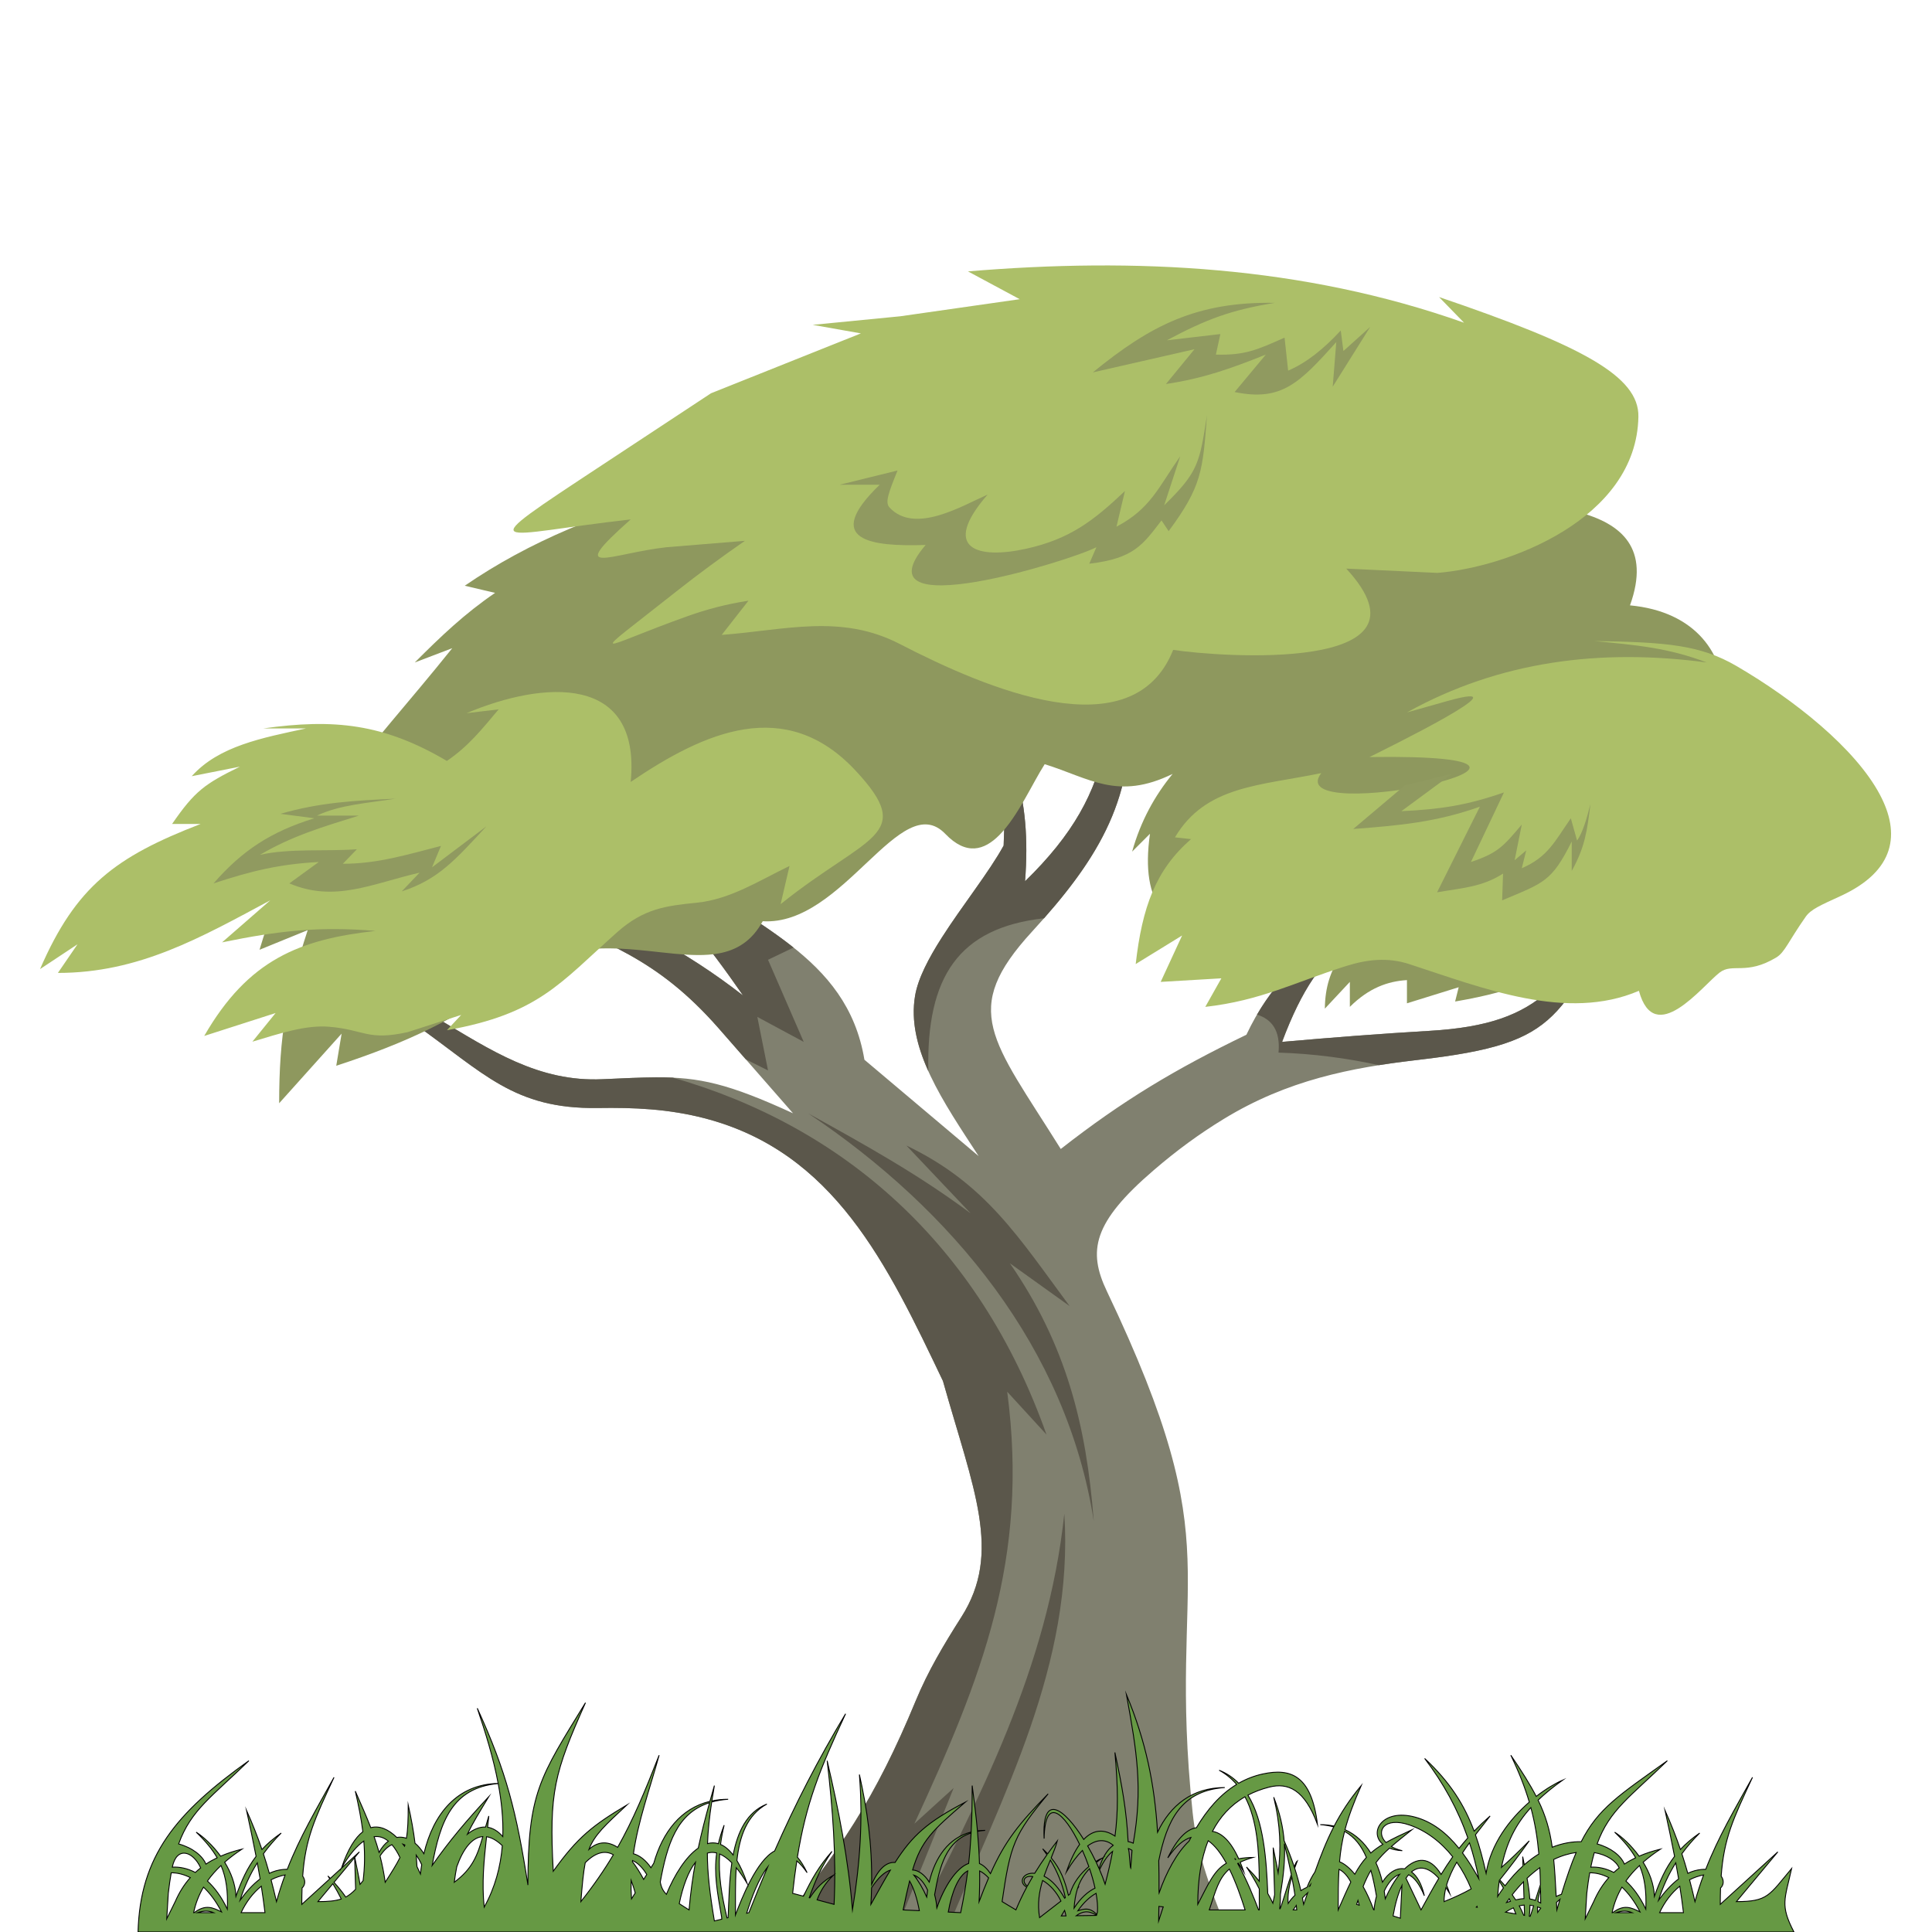 <?xml version="1.0" encoding="utf-8"?>
<!-- Generator: Adobe Illustrator 16.0.2, SVG Export Plug-In . SVG Version: 6.00 Build 0)  -->
<!DOCTYPE svg PUBLIC "-//W3C//DTD SVG 1.1//EN" "http://www.w3.org/Graphics/SVG/1.1/DTD/svg11.dtd">
<svg version="1.1" id="lay" xmlns="http://www.w3.org/2000/svg" xmlns:xlink="http://www.w3.org/1999/xlink" x="0px" y="0px"
	 width="700px" height="700px" viewBox="0 0 700 700" enable-background="new 0 0 700 700" xml:space="preserve">
<g id="arvore">
	<g id="tronco">
		<path id="troncol" fill-rule="evenodd" clip-rule="evenodd" fill="#80806F" d="M280.396,700
			c23.796-29.223,36.771-48.391,51.403-83.806c4.381-10.601,10.051-20.161,16.518-30.314c14.867-23.337,4.402-46.196-6.667-85.51
			c-2.492-5.219-4.967-10.418-7.482-15.536c-20.485-41.69-43.563-78.383-98.28-82.884c-6.354-0.522-12.665-0.604-19.261-0.501
			c-30.508,0.466-41.352-12.736-66.402-30.422l7.924-2.265c19.716,11.797,37.023,23.334,60.167,22.254
			c7.539-0.353,14.199-0.639,19.25-0.671c15.823-0.104,26.44,2.291,49.762,13.02l-27.162-31.045
			c-22.02-24.954-40.251-30.849-71.14-43.976l14.229-5.176c24.952,11.344,44.423,20.76,65.966,37.512
			c-13.263-19.062-23.981-32.622-41.39-47.854l14.227-1.296c29.666,23.962,64.771,34.231,71.137,72.433l41.39,34.919
			c-12.671-19.456-26.284-38.935-23.031-58.117c1.063-6.271,4.89-13.555,9.666-21.036c7.448-11.67,17.216-23.826,22.419-33.369
			c1.248-28.678-2.587-37.516-15.521-63.379c19.019,24.961,25.642,45.626,23.283,76.313c35.049-34.139,32.037-59.739,32.338-117.704
			l5.171,50.443c3.276,36.08-10.42,58.74-34.974,85.503c-26.265,28.624-14.559,38.833,10.398,78.764
			c22.438-17.563,41.563-28.986,67.259-41.39c16.899-35.677,43.562-39.924,78.896-56.912
			c-36.925,19.343-51.448,20.791-65.963,59.499c17.838-1.574,35.53-2.958,53.303-3.994c43.136-2.514,47.192-18.219,74.744-52.918
			c-29.068,48.03-24.909,57.193-78.633,63.413c-24.514,2.836-47.442,7.318-70.549,21.423c-9.017,5.508-17.021,11.391-25.341,18.532
			c-22.154,19.014-23.972,29.274-17.011,43.884c45.832,96.188,21.699,99.369,31.062,188.749c1.436,13.72,5.446,25.278,12.687,43.415
			H280.396L280.396,700z"/>
		<path id="troncod" fill-rule="evenodd" clip-rule="evenodd" fill="#5B574B" d="M280.396,700
			c23.796-29.223,36.771-48.391,51.403-83.806c4.381-10.601,10.051-20.161,16.518-30.314c14.867-23.337,4.402-46.196-6.667-85.51
			c-2.492-5.219-4.967-10.418-7.482-15.536c-20.485-41.69-43.563-78.383-98.28-82.884c-6.354-0.522-12.665-0.604-19.261-0.501
			c-30.508,0.466-41.352-12.736-66.402-30.422l7.924-2.265c19.716,11.797,37.023,23.334,60.167,22.254
			c7.539-0.353,14.199-0.639,19.25-0.671c2.165-0.017,4.232,0.018,6.25,0.112c61.445,17.557,110.885,60.108,135.345,129.314
			l-14.227-15.521c7.966,60.558-9.204,103.578-33.63,156.501l14.227-12.934L324.459,700H280.396L280.396,700z M330.221,700
			c24.647-48.705,49.438-95.541,55.404-151.572c3.482,54.56-22.099,101.46-42.673,151.293l20.043-19.397L352.152,700H330.221
			L330.221,700z M396.283,551.092c-2.639-34.633-10.012-63.913-30.377-93.375l21.647,15.505
			c-18.429-24.851-30.449-44.442-59.127-58.158l23.264,24.557c-18.881-14.083-38.158-24.773-58.805-36.19
			C345.056,438.372,386.555,488.572,396.283,551.092L396.283,551.092z M270.226,383.819l-10.061-11.499
			c-22.02-24.954-40.251-30.849-71.14-43.976l14.229-5.176c24.952,11.344,44.423,20.76,65.966,37.512
			c-13.263-19.062-23.981-32.622-41.39-47.854l14.227-1.296c15.267,12.33,31.971,21.033,45.461,31.786l-9.247,4.431l12.936,29.749
			l-16.815-9.054l3.88,19.4L270.226,383.819L270.226,383.819z M336.354,388.109c-4.112-9.158-6.338-18.283-4.802-27.345
			c1.063-6.271,4.89-13.555,9.666-21.036c7.448-11.67,17.216-23.826,22.419-33.369c1.248-28.678-2.587-37.516-15.521-63.379
			c19.019,24.961,25.642,45.626,23.283,76.313c35.049-34.139,32.037-59.739,32.338-117.704l5.171,50.443
			c3.083,33.896-8.823,55.947-30.63,80.676C347.318,336.171,335.607,353.949,336.354,388.109L336.354,388.109z M455.434,367.611
			c16.983-29.06,42.286-33.859,75.056-49.614c-36.925,19.343-51.448,20.791-65.963,59.499c17.838-1.574,35.53-2.958,53.303-3.994
			c43.136-2.514,47.192-18.219,74.744-52.918c-29.068,48.03-24.909,57.193-78.633,63.413c-4.834,0.559-9.608,1.185-14.335,1.934
			c-11.541-2.521-23.568-4.14-36.373-4.555C463.959,373.414,460.815,369.313,455.434,367.611L455.434,367.611z"/>
	</g>
	<g id="folhas">
		<path fill-rule="evenodd" clip-rule="evenodd" fill="#8E985E" d="M168.386,212.224l10.991,2.587
			c-11.131,7.613-19.529,15.648-29.097,25.214l13.578-5.172c-31.872,39.792-55.115,59.755-69.826,109.268l17.456-7.115
			c-7.663,23.47-10.345,38.07-10.345,62.719l22.63-25.216l-1.94,11.638c26.014-8.497,44.413-17.313,63.345-31.575
			c26.857-20.234,55.765-5.539,75.253-9.131c6.497-1.199,11.948-4.43,15.927-11.664c29.183,1.824,50.001-48.435,66.15-31.64
			c7.586,7.891,14.049,5.998,19.59,0.414c6.688-6.739,12.039-18.863,16.414-25.671c16.319,5.078,26.387,13.269,46.354,3.521
			c-6.493,7.896-11.58,17.102-14.674,28.16l6.467-6.467c-7.485,52.409,42.724,34.778,80.171,32.329
			c-8.386,8.16-16.672,15.143-16.813,31.034l9.058-9.697v9.051c6.896-6.87,13.793-9.294,20.689-9.698v8.405l18.743-5.818
			l-1.289,5.172c46.541-8.019,42.389-20.524,44.962-52.779c5.892-1.854,11.655-4.204,17.338-6.976
			c44.763-21.837,48.662-79.351,1.058-83.78c14.895-41.362-41.774-35.952-70.469-38.792
			C416.88,162.923,261.825,147.989,168.386,212.224L168.386,212.224z"/>
		<path fill-rule="evenodd" clip-rule="evenodd" fill="#ACBF68" d="M228.514,283.309c3.803-39.34-31.577-36.676-59.483-24.911
			l11.638-1.384c-6.181,7.353-10.984,13.396-18.749,18.684c-22.997-13.538-40.937-15.377-66.593-11.766h15.516
			c-15.864,3.427-31.559,6.347-41.379,17.3l17.458-3.459c-12.687,6.224-16.323,8.782-24.569,20.76h10.343
			c-30.891,11.939-45.162,22.562-58.188,52.588l13.578-8.993l-7.111,10.381c29.369,0,51.586-12.731,76.938-26.297l-17.456,15.224
			c20.449-4.193,34.912-5.854,55.604-4.152c-27.4,3.065-46.052,10.293-62.07,38.06l25.863-8.304l-8.405,10.379
			c9.961-2.995,19.371-6.096,27.734-5.414c12.828,1.051,13.976,5.194,28.517,1.955l19.394-6.23l-5.171,5.538
			c33.208-5.925,40.958-17.026,61.658-35.487c9.732-8.674,17.866-9.591,28.9-10.715c12.182-1.239,22.471-7.96,33.578-13.31
			l-3.231,13.841c31.46-25.253,49.319-24.585,27.201-48.349C284.595,251.922,255.148,265.231,228.514,283.309L228.514,283.309z"/>
		<path fill-rule="evenodd" clip-rule="evenodd" fill="#ACBF68" d="M218.38,168.344l39.226-25.853l54.311-21.696l-17.458-3.097
			l31.681-3.1l43.319-6.196l-18.75-10.074c60.688-5.06,121.301-2.095,179.738,18.595l-9.051-9.298
			c51.82,17.634,72.483,28.679,72.226,43.342c-0.648,37.349-47.871,54.695-72.87,56.604l-32.973-1.55
			c35.177,38.142-46.399,31.95-62.719,29.444c-14.631,36.813-67.704,14.056-99.093-2.156c-21.293-10.996-41.413-5.02-64.48-3.269
			l9.695-12.396c-8.046,1.244-15.142,3.137-21.974,5.571c-32.792,11.679-38.038,17.875-4.007-9.041
			c7.848-6.209,15.937-12.139,24.689-18.223l-28.447,2.322c-20.116,2.241-37.071,11.308-12.932-10.071
			C179.622,193.67,168.695,201.09,218.38,168.344L218.38,168.344z"/>
		<path fill-rule="evenodd" clip-rule="evenodd" fill="#ACBF68" d="M478.728,280.112c-22.413,4.621-41.895,4.52-53.018,23.275
			l5.816,0.645c-12.792,11.164-17.69,24.594-20.039,45.26l16.812-10.345l-7.76,16.812l21.982-1.294l-5.822,10.345
			c20.351-2.326,32.038-8.809,51.095-14.822c7.439-2.348,14.98-3.223,22.765-0.688c26.843,8.744,57.12,20.892,83.252,9.689
			c5.681,20.834,22.911-1.74,29.266-6.632c4.63-3.564,9.6,1.119,20.514-5.457c3.087-1.865,4.29-5.679,10.639-14.738
			c1.874-2.677,5.161-4.069,12.644-7.511c19.852-9.131,21.736-22.636,14.233-36.762c-8.89-16.741-30.97-34.356-51.96-46.592
			c-13.12-7.648-25.534-8.651-51.498-9.031c15.012,1.433,26.712,2.417,40.734,7.758c-38.321-5.107-74.952-0.602-108.618,18.104
			l14.459-4.08c30.968-8.733-23.108,17.778-28.037,20.243C593.116,272.908,463.422,300.2,478.728,280.112L478.728,280.112z"/>
		<path fill-rule="evenodd" clip-rule="evenodd" fill="#909A60" d="M304.194,175.642l21.001-5.169
			c-3.323,8.241-4.589,11.574-2.897,13.404c9.137,9.865,26.406-0.688,35.53-4.68c-17.349,19.97-3.246,23.423,13.875,19.642
			c15.979-3.525,24.524-10.19,35.885-20.935l-3.067,12.925c12.28-6.465,15.066-14.049,23.102-25.527l-5.815,17.773
			c12.443-12.119,12.809-15.348,15.505-32.635c-1.515,20.228-1.927,25.835-13.89,42.002l-2.589-3.878
			c-6.73,8.706-9.894,13.798-26.168,15.673l2.585-5.979c-9.101,4.829-87.223,29.019-61.875-0.808
			c-19.753,0.657-37.671-1.558-16.642-21.81H304.194L304.194,175.642z M461.868,109.728c-28.359-0.479-45.128,8.229-65.914,25.201
			l36.835-8.4l-10.338,12.604c13.464-2.005,23.497-5.586,36.188-10.663l-11.31,13.571c17.127,3.534,23.551-3.381,36.833-18.096
			l-1.294,16.156l13.574-21.647l-9.696,8.723l-0.967-7.43c-6.155,6.664-12.482,11.752-19.063,14.538l-1.294-11.956
			c-9.771,4.34-14.298,6.472-24.879,6.141l1.616-7.432l-19.388,2.261C437.075,115.668,445.905,112.343,461.868,109.728
			L461.868,109.728z"/>
		<path fill-rule="evenodd" clip-rule="evenodd" fill="#909A60" d="M77.373,320.07c13.759-4.514,23.719-6.956,38.127-7.756
			l-10.663,7.756c16.493,7,29.904,0.097,47.176-3.878l-6.463,6.783c13.267-4.31,19.45-11.451,30.694-23.584
			c-6.569,4.955-13.14,9.911-19.709,14.861l3.23-7.752c-12.27,3.146-22.894,6.461-35.541,6.461l5.081-5.256
			c-10.962,0.827-24.422-0.408-35.129,2.026c11.726-6.896,22.831-10.155,35.863-14.219h-15.185
			c8.269-3.964,18.661-4.557,28.432-6.14c-15.036,0.718-27.278,1.336-41.682,5.495l12.278,1.614
			C98.248,301.293,87.819,308.078,77.373,320.07L77.373,320.07z"/>
		<path fill-rule="evenodd" clip-rule="evenodd" fill="#909A60" d="M509.042,284.531l-18.739,15.83
			c16.99-1.307,29.896-2.437,45.88-8.078l-15.505,31.019c8.882-1.558,16.328-1.88,23.905-6.787l-0.322,9.696
			c15.175-6.39,17.912-6.742,25.208-21.325v10.662c4.821-8.686,5.536-14.293,6.782-24.234c-1.364,5.425-2.842,10.409-4.849,13.248
			l-2.263-8.078c-5.923,8.522-8.293,13.976-17.768,18.096l1.611-6.465l-4.2,3.556l2.589-12.925
			c-6.688,7.924-8.669,10.321-18.418,13.569l11.958-25.201c-13.514,4.68-22.838,6.104-37.159,6.787l18.412-13.571L509.042,284.531
			L509.042,284.531z"/>
	</g>
</g>
<path id="grass" fill-rule="evenodd" clip-rule="evenodd" fill="#669944" stroke="#000000" stroke-width="0.322" stroke-miterlimit="10" d="
	M649.982,700H136.038h-8.979H50.018c0.715-27.494,13.726-43.195,40.15-62.052c-13.24,12.912-20.989,17.804-25.444,30.142
	c4.998,1.365,8.649,4.271,9.884,7.314c1.3-0.861,2.659-1.623,4.071-2.3c-1.778-3.097-4.263-6.067-7.597-9.275
	c2.533,1.624,5.972,4.706,8.857,8.704c2.45-1.069,5.04-1.893,7.728-2.557c-2.228,1.479-4.335,3.043-6.27,4.734
	c2.24,3.638,3.899,7.864,4.094,12.347c1.996-5.647,4.088-10.3,7.291-14.459c-1.056-5.507-2.226-11.006-3.449-16.635
	c2.204,4.959,4.005,9.522,5.573,14.133c1.923-2.067,4.202-4.025,6.982-5.947c-2.38,2.362-4.533,4.861-6.458,7.51
	c0.761,2.317,1.471,4.659,2.147,7.078c1.564-0.735,3.217-1.216,4.976-1.385c0.531-0.048,1.037-0.064,1.518-0.051
	c4.583-11.755,10.496-21.72,16.955-33.346c-7.059,15.126-10.379,22.238-11.354,35.804c1.042,1.436,0.996,3.178-0.227,4.313
	c-0.064,1.844-0.097,3.806-0.097,5.92l10.145-9.254c-0.225-0.347-0.452-0.697-0.684-1.047c0.29,0.293,0.579,0.588,0.864,0.886
	l10.527-9.601l-1.661,1.996c0.629,3.213,1.376,6.467,1.903,9.773c0.355-0.413,0.724-0.856,1.112-1.324
	c0.602-4.796,0.675-9.436,0.263-14.373c-2.481,1.711-5.172,4.822-8.053,9.631c2.324-6.788,4.957-10.914,7.702-13.004
	c-0.553-4.496-1.477-9.299-2.741-14.716c2.093,4.79,3.988,9.028,5.621,13.249c3.18-0.862,6.417,0.618,9.425,3.531
	c1.148-0.202,2.324-0.098,3.478,0.29c0.533-3.049,0.658-6.693,0.658-12.066c1.127,5.068,1.926,9.469,2.46,13.86
	c1.164,0.97,2.255,2.248,3.215,3.808c3.409-14.423,12.061-25.163,26.916-25.458c-1.727-9.19-4.562-18.375-7.571-27.237
	c10.596,23.115,14.232,37.69,18.35,64.05c0-33.441,4.187-38.858,20.85-66.055c-11.315,25.463-13.218,32.354-11.675,61.051
	c8.891-12.449,14.402-16.649,26.688-24.019c-7.975,7.44-11.716,10.811-13.764,16.122c3.393-3.104,6.988-2.949,10.408-0.758
	c5.593-9.882,9.833-20.119,15.031-33.379c-3.492,12.573-7.572,23.679-9.312,35.695c2.293,0.626,4.523,2.372,6.348,5.073l1.026-1.64
	c3.196-11.25,9.808-19.89,20.335-22.413c0.517-1.862,1.057-3.76,1.619-5.707c-0.338,1.945-0.642,3.787-0.91,5.55
	c1.85-0.389,3.815-0.595,5.903-0.595c-2.188,0.155-4.168,0.495-5.966,0.999c-0.85,5.633-1.351,10.431-1.511,15.065
	c1.311-0.353,2.632-0.361,3.94,0.027c0.483-2.126,1.164-4.337,2.08-6.708c-0.59,2.438-1.017,4.75-1.298,6.984
	c1.551,0.654,3.083,1.896,4.561,3.828c1.603-8.314,4.918-15.543,12.226-18.463c-7.292,3.979-9.923,11.851-10.863,20.467
	c1.304,2.149,2.555,4.895,3.727,8.313c-1.363-2.276-2.686-4.168-3.962-5.713c-0.423,5.824-0.227,11.843-0.29,17.108
	c2.269-6.026,7.702-19.799,14.187-23.174c7.562-17.139,15.6-32.823,25.715-49.711c-9.427,20.243-14.355,32.619-17.459,51.951
	c1.172,1.348,2.349,3.194,3.521,5.63c-1.291-1.896-2.538-3.29-3.735-4.258c-0.556,3.632-1.054,7.509-1.509,11.73l3.921,1.042
	c3.073-6.365,5.633-10.906,10.336-16.239c-3.906,5.704-5.875,10.152-8.249,16.797l0.209,0.058c2.416-3.634,4.566-5.905,8.561-8.233
	c-3.09,3.017-4.649,5.68-5.919,8.938l6.154,1.639c0.838-17.427-0.49-34.657-2.502-52.044c4.178,17.89,7.692,35.845,9.174,54.048
	c2.725-16.896,3.823-32.331,2.503-49.042c2.858,12.749,4.647,25.332,4.432,39.874c2.568-6.024,5.538-8.247,8.491-8.007
	c6.239-9.78,11.783-14.732,25.441-21.858c-11.996,10.284-15.914,13.994-19.086,24.559c2.174,0.146,4.363,1.699,6.024,4.398
	c2.134-9.023,7.053-16.086,15.196-18.135c0.273-5.293,0.367-10.775,0.367-16.827c0.771,5.783,1.43,11.139,1.907,16.399
	c0.897-0.116,1.83-0.179,2.798-0.179c-0.984,0.071-1.909,0.191-2.782,0.36c0.349,3.892,0.597,7.736,0.715,11.668
	c1.365,0.561,2.707,1.735,3.986,3.654c5.258-11.781,10.269-18.058,20.897-28.9c-12.35,14.82-13.684,18.353-16.68,39.033l5.004,3.002
	c1.208-2.904,2.529-5.652,3.938-8.274c-3.081-1.457-1.626-5.412,2.858-4.975c1.422-2.32,2.912-4.555,4.449-6.718
	c-0.493-0.727-1.011-1.443-1.551-2.154c0.646,0.602,1.247,1.204,1.805,1.802c1.146-1.6,2.319-3.166,3.512-4.703
	c-0.557,2.022-1.362,4.066-2.227,6.168c3.396,4.119,4.986,8.297,6.234,13.556l0.566-0.44c1.127-4.151,3.984-7.581,6.842-9.955
	c-0.702-1.994-1.487-3.972-2.324-5.858c-1.834,1.805-3.77,4.35-5.797,7.736c1.485-4.34,3.098-7.591,4.785-9.917
	c-5.501-11.356-12.554-17.979-12.872-2.096c-0.858-16.999,7.308-10.932,14.351,0.307c3.673-3.848,7.615-3.722,11.337-1.207
	c1.154-8.784,1.128-17.652-0.044-30.317c2.576,11.855,4.232,21.216,4.79,32.293c0.627,0.106,1.251,0.299,1.866,0.574
	c3.475-19.898,1.359-32.879-2.486-53.886c7.125,17.223,10.186,32.448,11.289,49.918c4.603-9.699,12.563-16.183,24.349-16.183
	c-16.134,1.138-20.983,12.259-23.916,26.478c0.086,3.623,0.11,7.363,0.092,11.249c0.015,0.146,0.025,0.29,0.038,0.44
	c2.562-7.433,6.468-14.612,10.841-18.755c0.229-0.45,0.459-0.897,0.693-1.342c-2.593,0.737-5.393,3.019-8.388,7.412
	c3.476-7.217,6.982-10.403,10.361-10.93c3.881-6.514,8.595-12.046,14.578-15.676c-1.725-2.029-3.808-3.771-6.329-5.146
	c2.786,1.115,5.116,2.724,7.07,4.711c2.666-1.52,5.573-2.671,8.771-3.365c10.146-2.213,17.616,0.602,19.771,18.226
	c-4.653-12.565-10.633-15.196-17.518-13.446c-2.823,0.719-5.371,1.692-7.671,2.901c5.767,9.37,6.69,23.325,7.189,35.62
	c0.673,1.127,1.292,2.303,1.848,3.533c0.227-1.05,0.439-2.086,0.64-3.109l-0.529-17.032c0.583,3.012,1.28,6.06,1.81,9.152
	c1.09-8.813,0.845-17.28-1.609-27.423c2.24,5.794,3.374,10.857,3.768,15.781c1.319,2.979,2.545,6.091,3.643,9.404
	c0.456-1.119,0.854-1.905,1.146-2.119c-0.345,0.884-0.673,1.762-0.979,2.631c0.837,2.584,1.595,5.288,2.251,8.151
	c0.721-0.465,1.469-0.868,2.235-1.213c0.909-2.273,1.866-4.098,2.856-5.53c2.106-5.914,4.177-11.215,6.813-16.341
	c-1.466-0.413-3.082-0.688-4.868-0.814c1.778,0,3.45,0.181,5.018,0.524c2.555-4.92,5.645-9.684,9.808-14.681
	c-2.774,6.322-4.628,11.29-5.868,15.975c3.913,1.76,7.011,4.708,9.35,8.464c1.258-1.122,2.682-2.143,4.368-3.156
	c-5.212-4.354-0.185-13.016,11.575-9.888c6.362,1.691,11.551,5.813,16.017,11.355c1.008-1.279,2.067-2.54,3.192-3.802
	c-3.625-10.373-8.858-19.881-15.638-28.783c9.207,8.607,14.383,16.828,17.919,26.334c1.746-1.799,3.655-3.611,5.788-5.49
	c-1.555,2.037-3.411,4.334-5.308,6.814c1.521,4.32,2.737,8.916,3.86,13.937c1.721-10.708,8.57-19.619,15.649-25.774
	c-1.569-5.323-3.726-10.839-6.695-16.994c4.028,5.909,6.994,10.629,9.207,14.929c3.471-2.697,6.858-4.704,9.58-5.902
	c-3.407,2.431-6.356,4.818-8.903,7.253c2.768,5.678,4.227,10.742,5.124,17.056c3.676-1.468,7.235-2.056,10.492-2.001
	c6.137-12.092,13.862-16.953,31.212-29.335c-13.241,12.912-20.99,17.804-25.443,30.142c4.997,1.365,8.649,4.271,9.885,7.314
	c1.297-0.861,2.659-1.623,4.067-2.3c-1.777-3.097-4.259-6.067-7.595-9.275c2.533,1.624,5.973,4.706,8.857,8.704
	c2.45-1.069,5.041-1.893,7.728-2.557c-2.229,1.479-4.334,3.043-6.271,4.734c2.241,3.638,3.901,7.864,4.095,12.347
	c1.996-5.647,4.087-10.3,7.291-14.459c-1.056-5.507-2.224-11.006-3.447-16.635c2.202,4.959,4.003,9.522,5.572,14.133
	c1.922-2.067,4.201-4.025,6.981-5.947c-2.38,2.362-4.534,4.861-6.457,7.51c0.762,2.317,1.471,4.659,2.146,7.078
	c1.564-0.735,3.22-1.216,4.977-1.385c0.531-0.048,1.036-0.064,1.518-0.051c4.58-11.755,10.495-21.72,16.954-33.346
	c-7.061,15.126-10.377,22.238-11.354,35.804c1.041,1.436,0.997,3.178-0.227,4.313c-0.063,1.844-0.095,3.806-0.095,5.92l20.85-19.016
	l-15.012,18.018c11.378,0,11.889-2.259,20.017-12.013C646.648,688.229,644.889,690.219,649.982,700L649.982,700z M123.647,688.037
	c-0.928-1.876-1.95-3.722-3.051-5.533l-5.407,6.49C118.993,688.994,121.582,688.739,123.647,688.037L123.647,688.037z
	 M121.011,682.006c1.532,1.684,2.974,3.441,4.266,5.334c1.274-0.679,2.387-1.595,3.573-2.825l-0.357-11.488L121.011,682.006
	L121.011,682.006z M80.078,675.907c-1.836,1.733-3.495,3.599-4.926,5.624c2.587,2.365,5.078,5.674,7.218,10.186
	C82.628,685.331,82,680.392,80.078,675.907L80.078,675.907z M73.727,683.741c-1.628,2.766-2.854,5.827-3.574,9.253h0.217
	c4.105-3.147,6.789-1.824,9.911-0.264C78.263,688.832,76.017,685.898,73.727,683.741L73.727,683.741z M71.547,692.994h5.866
	C75.747,692.289,73.894,692.211,71.547,692.994L71.547,692.994z M87.357,692.994h8.649c-0.387-3.246-0.835-6.437-1.332-9.592
	C91.701,685.803,89.181,689.09,87.357,692.994L87.357,692.994z M94.247,680.761c-0.324-1.952-0.667-3.892-1.026-5.83
	c-2.593,4.133-4.677,8.629-6.241,13.551C89.22,685.43,91.607,682.739,94.247,680.761L94.247,680.761z M98.218,681.083
	c0.671,2.519,1.316,5.136,1.958,7.911c0.942-3.394,1.987-6.595,3.125-9.664C101.538,679.653,99.833,680.246,98.218,681.083
	L98.218,681.083z M68.947,680.299c-2.494-1.288-4.88-1.78-6.909-1.739c-0.401,2.261-0.754,4.725-1.061,7.432l-0.563,9.229
	l3.065-6.226C64.979,685.539,66.822,682.68,68.947,680.299L68.947,680.299z M62.429,676.506c2.493-0.153,5.396,0.369,8.345,1.922
	c0.626-0.582,1.271-1.136,1.935-1.654C69.896,670.572,63.972,668.894,62.429,676.506L62.429,676.506z M563.944,689.275
	c0.411-0.386,0.831-0.76,1.257-1.128c-0.367,1.234-0.741,2.516-1.122,3.849L563.944,689.275L563.944,689.275z M565.745,686.336
	c-0.648,0.227-1.287,0.479-1.909,0.771c-0.264-5.184-0.523-9.538-0.903-13.388c2.838-1.367,5.584-2.169,8.143-2.526
	C569.302,675.317,567.598,680.23,565.745,686.336L565.745,686.336z M558.235,691.384c-0.385,0.466-0.755,0.974-1.107,1.518
	c-0.059-0.653-0.074-1.318-0.055-1.999c0.38,0.126,0.768,0.268,1.162,0.432V691.384L558.235,691.384z M557.221,688.941
	c0.181-1.506,0.505-3.069,0.94-4.667c0.033,1.687,0.054,3.423,0.064,5.217C557.888,689.286,557.553,689.105,557.221,688.941
	L557.221,688.941z M558.131,682.83c-0.616,1.808-1.258,3.84-1.844,5.71c-0.687-0.257-1.361-0.43-2.026-0.53
	c-0.151-2.531-0.527-5.021-0.983-7.484c1.541-1.463,3.087-2.73,4.621-3.822C558.005,678.686,558.078,680.723,558.131,682.83
	L558.131,682.83z M555.67,690.512c-0.527,1.684-0.974,3.081-1.26,3.828l-0.307-0.055l0.002-0.007
	c0.162-1.342,0.229-2.671,0.228-3.991C554.771,690.336,555.216,690.41,555.67,690.512L555.67,690.512z M552.296,675.625
	c-0.203-0.981-0.406-1.964-0.595-2.939l0.105,3.377c-2.198,1.985-4.373,4.359-6.489,7.176c-0.625-0.725-1.269-1.431-1.925-2.129
	c3.647-4.511,7.126-9.162,10.678-14.136c-3.764,3.804-6.955,6.935-10.061,9.622c1.767-8.779,5.028-15.495,10.645-21.677
	c1.51,5.588,2.388,11.02,2.897,16.815C555.801,672.807,554.042,674.097,552.296,675.625L552.296,675.625z M551.985,681.8
	l0.189,6.103c-1.002,0.044-1.999,0.217-3.008,0.46c-0.406-0.635-0.829-1.255-1.266-1.862
	C549.25,684.767,550.614,683.204,551.985,681.8L551.985,681.8z M552.247,690.247l0.118,3.742l-0.298-0.052
	c-0.483-1.187-1.024-2.318-1.617-3.41C551.039,690.389,551.638,690.293,552.247,690.247L552.247,690.247z M543.198,681.516
	c0.527,0.836,1.035,1.677,1.524,2.529c-0.704,0.975-1.405,1.998-2.096,3.076C542.774,685.161,542.964,683.298,543.198,681.516
	L543.198,681.516z M546.814,687.938c0.155,0.314,0.308,0.629,0.458,0.943c-0.477,0.142-0.96,0.295-1.448,0.445
	C546.154,688.853,546.484,688.393,546.814,687.938L546.814,687.938z M548.338,691.243c0.312,0.729,0.608,1.467,0.89,2.209
	l-3.763-0.646C546.426,692.185,547.378,691.657,548.338,691.243L548.338,691.243z M471.901,687.676
	c0.153,0.762,0.299,1.534,0.436,2.316c0.504-1.438,0.988-2.839,1.46-4.203C473.145,686.394,472.512,687.022,471.901,687.676
	L471.901,687.676z M474.643,683.348l0.15-0.438c-0.122,0.169-0.247,0.344-0.371,0.521L474.643,683.348L474.643,683.348z
	 M468.556,691.996c0.356-0.562,0.729-1.104,1.114-1.63c0.063,0.553,0.117,1.094,0.165,1.63H468.556L468.556,691.996z
	 M469.192,686.678c-0.886,0.831-1.713,1.811-2.467,2.975c-0.258-2.958,0.309-6.212,1.314-9.622
	C468.486,682.309,468.876,684.528,469.192,686.678L469.192,686.678z M467.871,679.166c-2.08,6.035-4.544,15.012-4.168,11.862
	c0.189-1.578,0.251-3.142,0.221-4.689c1.08-6.655,1.767-12.425,1.418-18.329C466.287,671.833,467.146,675.568,467.871,679.166
	L467.871,679.166z M456.251,681.6c-1.436-1.805-2.996-3.502-4.622-5.146c1.707,2.577,3.263,5.214,4.628,7.924
	c-0.004,2.617-0.021,5.177,0.002,7.618h-0.257c-1.603-4.226-4.244-10.876-7.565-16.83l0.207-0.109
	c0.661,0.949,1.329,1.985,2.01,3.123c-0.428-1.244-0.864-2.397-1.311-3.465c1.323-0.629,2.856-1.203,4.646-1.736
	c-1.979,0.024-3.688,0.188-5.186,0.486c-2.917-6.448-6.196-9.411-9.512-9.917c2.706-5.231,6.553-9.519,11.786-12.534
	C455.608,659.484,456.193,670.893,456.251,681.6L456.251,681.6z M594.022,675.907c-1.838,1.733-3.496,3.599-4.928,5.624
	c2.59,2.365,5.078,5.674,7.219,10.186C596.571,685.331,595.943,680.392,594.022,675.907L594.022,675.907z M587.671,683.741
	c-1.629,2.766-2.854,5.827-3.576,9.253h0.218c4.107-3.147,6.791-1.824,9.91-0.264C592.206,688.832,589.959,685.898,587.671,683.741
	L587.671,683.741z M585.49,692.994h5.867C589.691,692.289,587.837,692.211,585.49,692.994L585.49,692.994z M601.3,692.994h8.65
	c-0.388-3.246-0.834-6.437-1.33-9.592C605.646,685.803,603.125,689.09,601.3,692.994L601.3,692.994z M608.192,680.761
	c-0.327-1.952-0.67-3.892-1.029-5.83c-2.592,4.133-4.676,8.629-6.241,13.551C603.163,685.43,605.551,682.739,608.192,680.761
	L608.192,680.761z M612.162,681.083c0.671,2.519,1.316,5.136,1.958,7.911c0.942-3.394,1.988-6.595,3.124-9.664
	C615.481,679.653,613.777,680.246,612.162,681.083L612.162,681.083z M582.893,680.299c-2.495-1.288-4.883-1.78-6.911-1.739
	c-0.4,2.261-0.752,4.725-1.06,7.432l-0.565,9.229l3.066-6.226C578.921,685.539,580.767,682.68,582.893,680.299L582.893,680.299z
	 M576.372,676.506c2.496-0.153,5.395,0.369,8.346,1.922c0.626-0.582,1.271-1.136,1.935-1.654c-1.148-2.533-4.453-4.779-9.003-5.537
	C577.183,672.861,576.757,674.608,576.372,676.506L576.372,676.506z M502.175,667.578c2.487-1.404,5.521-2.852,9.362-4.607
	c-2.976,2.382-5.394,4.29-7.434,6.069c1.071,0.617,2.39,1.139,3.963,1.499c-1.829-0.098-3.367-0.424-4.625-0.916
	c-1.936,1.734-3.52,3.38-4.918,5.257c0.987,2.183,1.773,4.552,2.365,7.06c2.188-3.553,5.199-5.316,8.023-4.822
	c4.258-4.114,9.072-4.736,13.234,2.02c1.373-2.248,2.75-4.356,4.205-6.388c-4.276-5.394-9.613-9.426-15.614-11.507
	C501.507,658.043,498.229,663.603,502.175,667.578L502.175,667.578z M532.422,667.674c-0.864,1.19-1.719,2.412-2.537,3.656
	c2.105,2.824,4.049,5.958,5.883,9.291C534.909,676.154,533.793,671.844,532.422,667.674L532.422,667.674z M527.807,674.7
	c-1.563,2.723-2.871,5.53-3.686,8.338c0.393,0.925,0.775,1.934,1.151,3.027c-0.468-0.782-0.928-1.507-1.382-2.178
	c-0.434,1.706-0.678,3.416-0.678,5.106c3.763-1.509,6.952-3.003,9.83-4.616C531.622,680.864,529.86,677.613,527.807,674.7
	L527.807,674.7z M535.149,690.708l-0.261,0.287l0.352,0.058L535.149,690.708L535.149,690.708z M372.223,683.355
	c0.636-1.173,1.289-2.318,1.957-3.442C370.926,679.363,370.108,681.835,372.223,683.355L372.223,683.355z M380.554,673.922
	c-0.777,1.887-1.582,3.825-2.279,5.846c3.055,1.523,5.425,4.455,7.465,7.99l0.256-0.199
	C384.93,682.604,383.105,678.103,380.554,673.922L380.554,673.922z M377.767,681.318c-1.253,4.067-1.964,8.484-1.11,13.474
	l7.749-6.003C382.82,685.546,380.521,682.926,377.767,681.318L377.767,681.318z M390.457,684.102l0.147-0.114l-0.239,0.401
	c-0.636,2.023-1.017,4.302-1.219,6.975c2.403-3.745,5.051-6.018,7.606-7.267c-0.499-2.289-1.179-4.682-1.984-7.055
	C392.726,679.158,391.354,681.397,390.457,684.102L390.457,684.102z M385.725,692.167l-1.202,2.014l1.709-0.023
	C386.089,693.479,385.92,692.813,385.725,692.167L385.725,692.167z M389.93,694.104l7.347-0.106l0.022-0.074
	C394.212,692.021,392.17,692.519,389.93,694.104L389.93,694.104z M397.383,693.629l0.251-0.881c0.128-1.975-0.067-4.283-0.506-6.76
	c-2.181,1.217-4.457,3.227-6.605,6.325C392.815,691.594,394.788,690.985,397.383,693.629L397.383,693.629z M397.213,674.814
	c0.64-0.521,1.323-1.04,2.06-1.563c-0.665,0.294-1.425,0.695-2.229,1.207c-0.926-1.93-1.927-3.831-2.972-5.639
	c3.53-2.611,6.642-2.41,9.267-0.235c-2.075,1.522-3.896,4.274-5.13,8.42C397.89,676.273,397.556,675.541,397.213,674.814
	L397.213,674.814z M487.167,663.532c-0.928,3.642-1.486,7.144-1.825,11.008c1.911,0.772,3.786,2.386,5.523,4.533
	c1.354-2.476,2.673-4.423,4.2-6.092C493.335,668.919,490.898,665.623,487.167,663.532L487.167,663.532z M485.143,677.302
	c-0.248,4.195-0.295,8.905-0.295,14.694c1.782-4.08,3.233-7.38,4.575-10.117C488.199,679.644,486.766,678.04,485.143,677.302
	L485.143,677.302z M496.692,677.66c-0.979,1.673-1.893,3.582-2.821,5.87c1.472,2.567,2.768,5.458,3.809,8.408l0.162,0.05
	c0.158-1.796,0.463-3.452,0.882-4.961C498.147,683.728,497.519,680.572,496.692,677.66L496.692,677.66z M492.012,688.543
	c-0.162,0.473-0.326,0.954-0.49,1.449l0.94,0.299C492.319,689.695,492.168,689.11,492.012,688.543L492.012,688.543z
	 M504.739,694.167l2.627,0.829l0.583-11.879C506.557,686.082,505.476,689.903,504.739,694.167L504.739,694.167z M509.404,680.512
	l5.469,11.484c2.324-4.285,4.389-8.033,6.429-11.456c-3.854-4.245-7.184-4.557-9.885-2.319c1.975,1.446,3.669,4.261,4.652,8.651
	c-1.816-4.43-3.789-6.749-5.708-7.612C510.031,679.637,509.714,680.058,509.404,680.512L509.404,680.512z M501.915,687.925
	c-0.104-0.925-0.231-1.835-0.377-2.731c1.311-2.871,3.313-5.352,5.586-6.106C505.177,681.499,503.394,684.587,501.915,687.925
	L501.915,687.925z M398.401,677.446c0.757,1.761,1.437,3.52,2.008,5.231c1.116-4.271,2.016-8.144,2.71-11.893
	C401.525,672.035,399.926,674.174,398.401,677.446L398.401,677.446z M408.848,669.739l0.009,0.246
	c0.362,0.464,0.513,6.551,0.865,7.048c0.069-0.344,0.345-6.303,0.411-6.642C409.714,670.127,409.285,669.908,408.848,669.739
	L408.848,669.739z M419.885,690.73c-0.025,1.727-0.054,3.478-0.088,5.266c0.543-1.682,1.096-3.388,1.663-5.107L419.885,690.73
	L419.885,690.73z M447.685,673.728c-0.112-0.153-0.228-0.301-0.34-0.448l0.275,0.462L447.685,673.728L447.685,673.728z
	 M212.041,674.906c-0.679,3.486-1.091,7.909-1.581,14.088c4.691-5.945,8.477-11.446,11.77-16.979
	C219.331,670.353,215.91,670.993,212.041,674.906L212.041,674.906z M229.188,674.1l-0.048,0.413c1.451,1.887,2.82,4.071,4.069,6.437
	l1.119-1.788C232.929,676.842,231.151,674.951,229.188,674.1L229.188,674.1z M228.677,681.268c-0.055,2.191-0.017,4.429,0.131,6.726
	l1.342-2.148C229.709,684.217,229.217,682.686,228.677,681.268L228.677,681.268z M239.233,681.885
	c0.354,1.969,1.01,3.255,2.218,4.459c2.959-7.188,7.087-13.667,11.538-16.745c1.148-5.417,2.515-10.771,4.09-16.452
	C245.195,656.92,241.715,668.313,239.233,681.885L239.233,681.885z M246.105,689.732c1.03,0.656,2.207,1.392,3.554,2.264
	c0.542-6.196,1.319-11.829,2.319-17.278C249.409,678.023,247.424,683.375,246.105,689.732L246.105,689.732z M256.292,671.424
	c0.014,7.294,0.877,14.592,2.54,24.572l2.676-0.641l-0.05-0.715c-1.58-9.139-2.827-15.851-1.788-23.275
	C258.483,671.062,257.356,671.092,256.292,671.424L256.292,671.424z M260.738,671.729c-0.497,7.72,0.688,14.755,2.667,23.173
	l0.406-0.099c0.28-6.027,0.361-13.176,1.344-19.877C263.609,673.361,262.137,672.315,260.738,671.729L260.738,671.729z
	 M135.554,665.47c0.65,1.854,1.248,3.732,1.789,5.68c0.985-1.814,2.131-3.158,3.365-4.063
	C139.157,665.797,137.433,665.202,135.554,665.47L135.554,665.47z M137.693,672.456c0.766,2.949,1.396,6.079,1.875,9.529
	c2.405-3.751,4.127-6.485,5.356-8.969c-0.877-1.854-1.852-3.429-2.923-4.659C140.57,669.001,139.113,670.307,137.693,672.456
	L137.693,672.456z M146.569,668.926c0.049-0.158,0.093-0.316,0.14-0.477c-0.248-0.119-0.498-0.219-0.751-0.305
	C146.165,668.398,146.367,668.658,146.569,668.926L146.569,668.926z M150.809,672.157c0.111,1.352,0.198,2.723,0.267,4.133
	c0.436,0.869,0.854,1.758,1.256,2.663c0.125-1.131,0.28-2.245,0.46-3.342C152.228,674.379,151.559,673.203,150.809,672.157
	L150.809,672.157z M156.584,675.885c6.271-9.007,12.704-16.537,20.516-24.924c-3.245,5.39-5.777,9.42-7.742,13.588
	c2.131-1.715,4.35-2.675,6.563-2.576c0.358-1.258,0.744-2.591,1.18-4.006c-0.137,1.371-0.282,2.729-0.433,4.08
	c1.867,0.287,3.723,1.351,5.509,3.379c0.201-6.332-0.462-12.771-1.669-19.209C163.686,647.7,159.447,660.338,156.584,675.885
	L156.584,675.885z M165.504,676.345c-0.349,1.723-0.652,3.589-0.915,5.641c6.575-4.929,8.334-9.562,10.352-16.562
	C170.976,665.699,167.778,669.957,165.504,676.345L165.504,676.345z M176.289,665.479c-0.943,8.52-1.767,16.779-0.857,25.517
	c3.947-7.107,5.938-14.599,6.561-22.282C179.961,666.774,178.056,665.74,176.289,665.479L176.289,665.479z M315.786,683.968
	c-0.043,1.969-0.123,3.978-0.242,6.024c2.711-4.88,4.963-8.939,7.057-12.423C320.552,678.211,318.271,680.218,315.786,683.968
	L315.786,683.968z M329.563,681.513c-0.741,2.953-1.488,6.382-2.341,10.483l5.876,0.28
	C332.306,687.963,331.112,684.188,329.563,681.513L329.563,681.513z M343.569,692.778l4.502,0.216
	c1.118-5.367,1.951-10.319,2.564-15.146C347.281,679.565,344.855,685.439,343.569,692.778L343.569,692.778z M350.958,675.152
	c0.41-3.672,0.698-7.304,0.896-11.025c-9.006,2.938-11.39,11.881-13.229,22.37c0.402,1.441,0.684,3.034,0.818,4.767
	C342,683.854,346.371,676.776,350.958,675.152L350.958,675.152z M354.939,677.876c0.051,3.576-0.007,7.246-0.196,11.118
	c1.208-3.191,2.34-6.029,3.45-8.603C357.056,679.188,355.969,678.362,354.939,677.876L354.939,677.876z M335.758,687.304
	c0.092-0.828,0.203-1.648,0.337-2.455c-1.181-2.584-2.981-4.818-5.026-5.496C332.821,681.526,334.425,684.302,335.758,687.304
	L335.758,687.304z M437.75,666.929c-2.652,6.638-3.778,14.502-3.778,23.063c3.796-7.271,5.805-12.294,10.358-14.905
	C442.397,671.56,440.2,668.601,437.75,666.929L437.75,666.929z M445.424,677.188c-3.905,3.337-4.985,7.941-7.28,14.808h12.975
	C449.669,687.383,447.766,681.94,445.424,677.188L445.424,677.188z M270.529,693.191l0.813-0.197
	c2.271-5.739,4.527-11.241,6.81-16.583C274.822,680.693,272.261,687.684,270.529,693.191L270.529,693.191z"/>
</svg>
